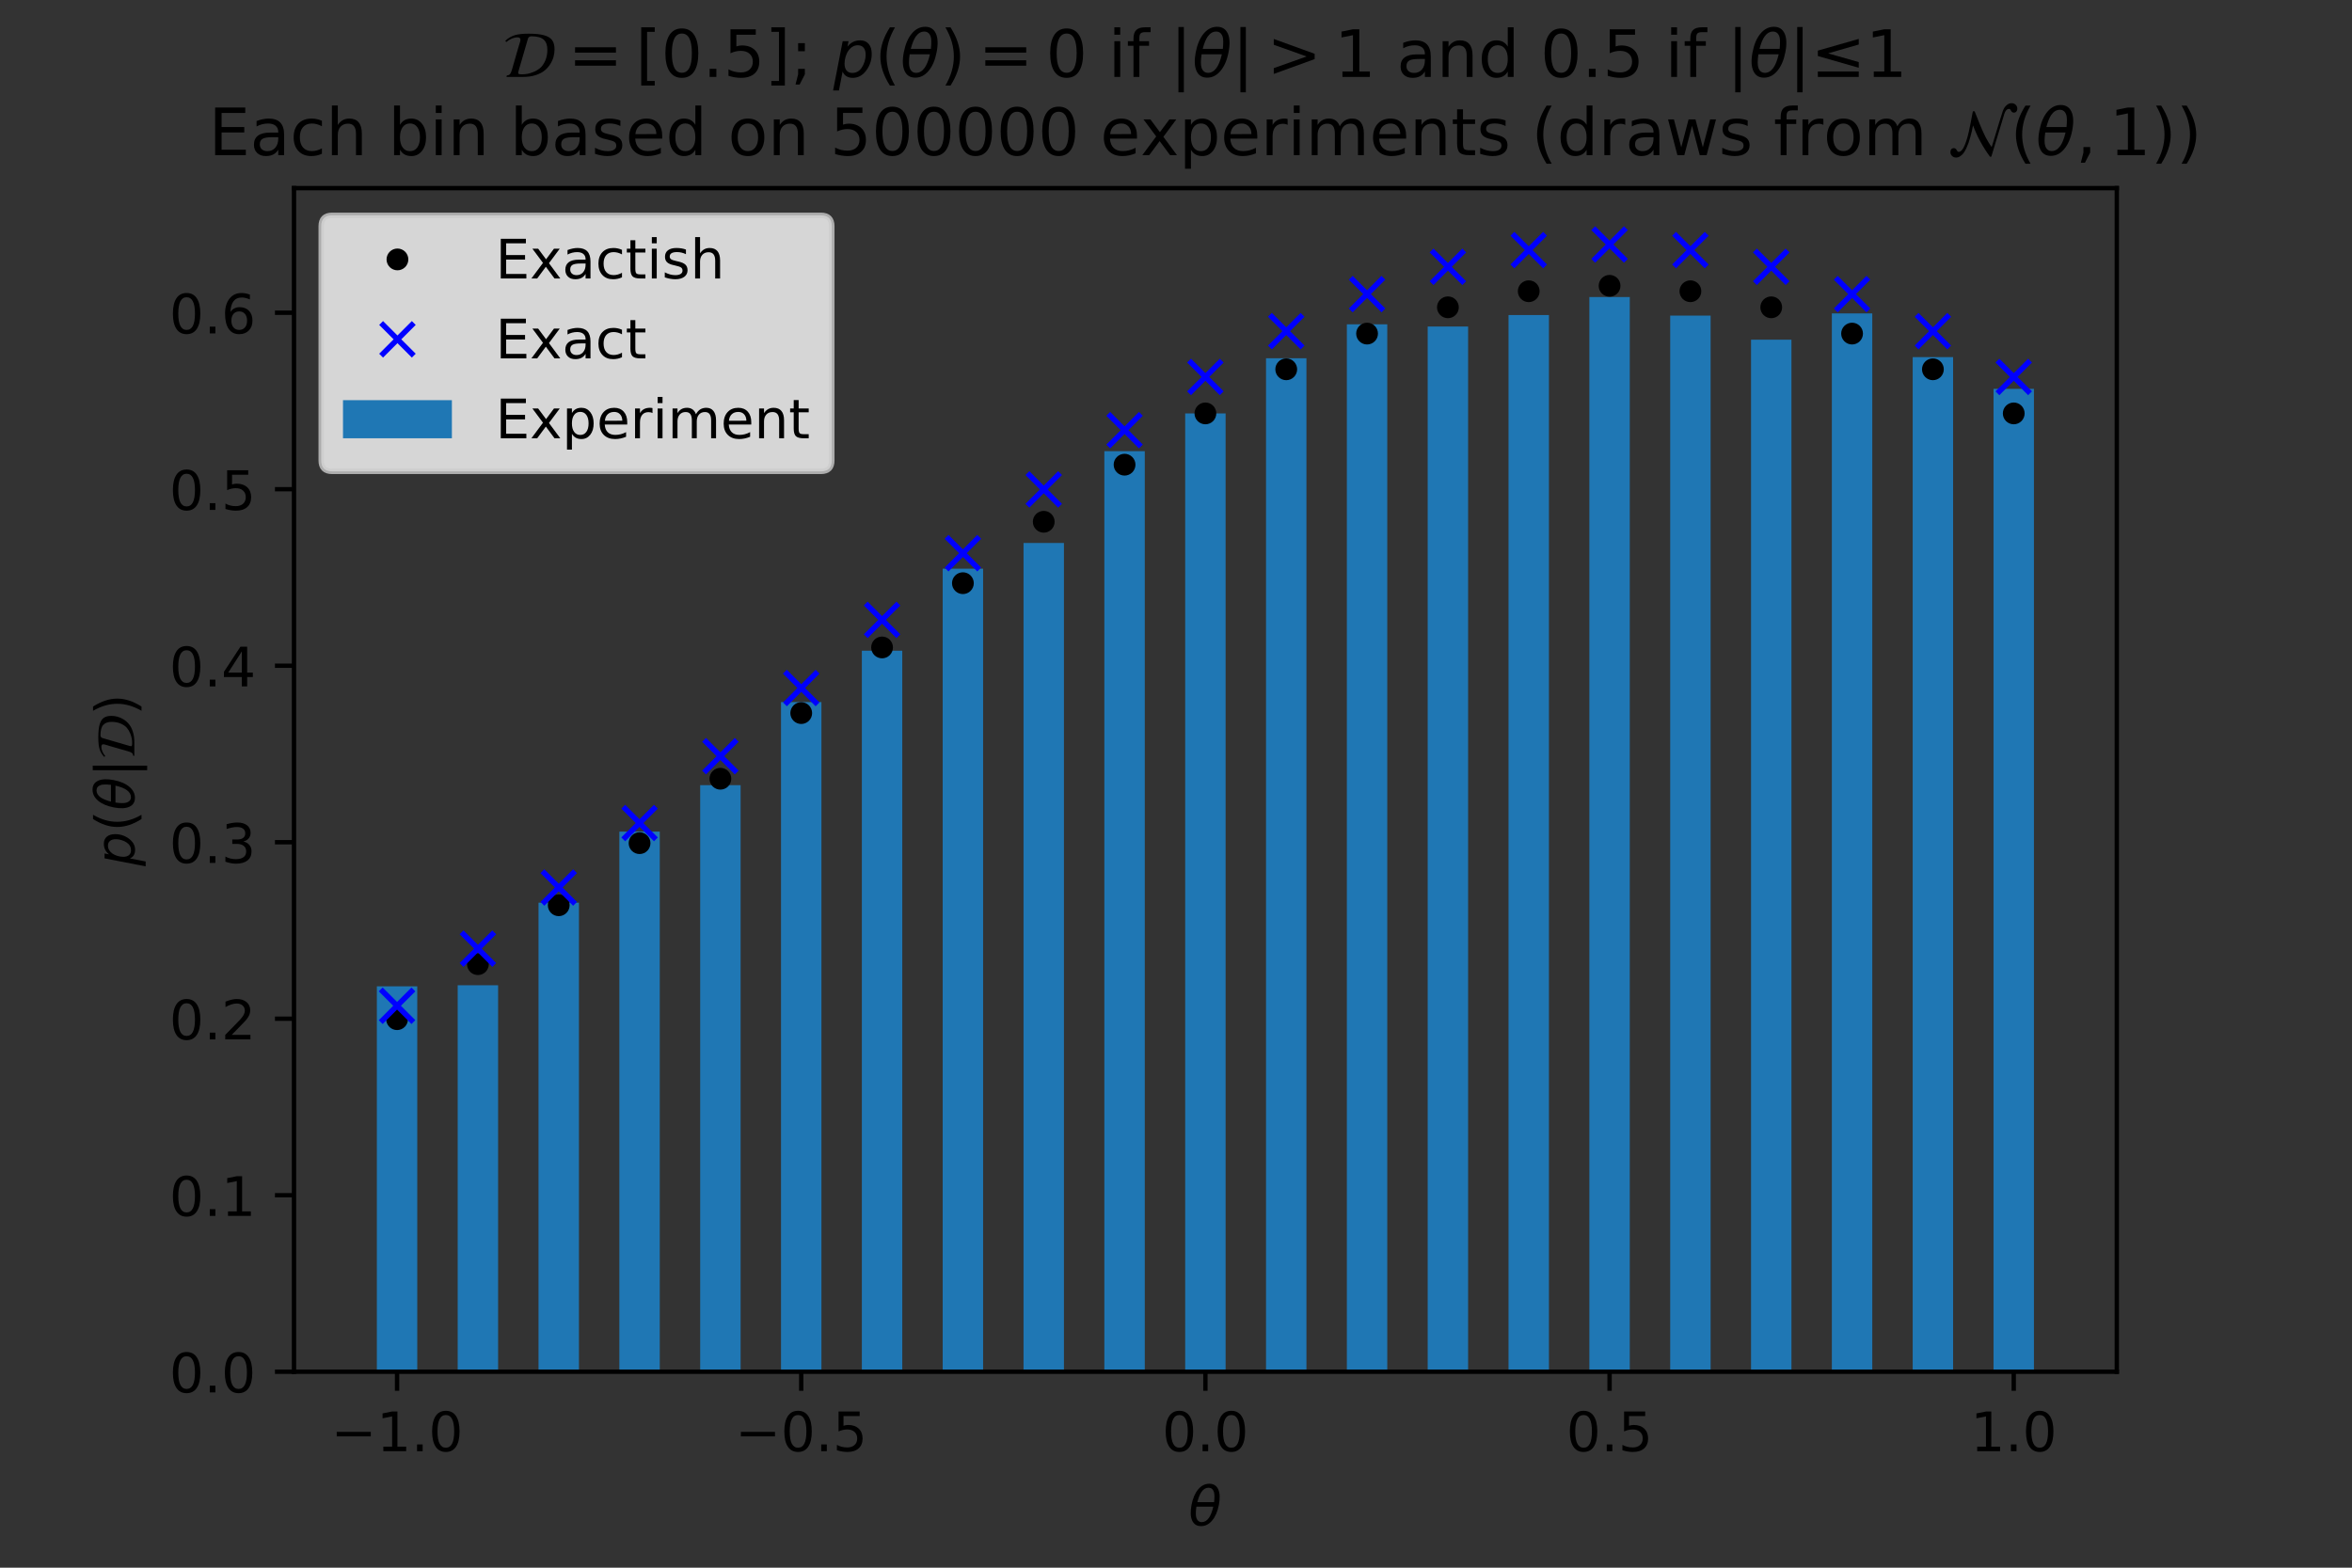 <?xml version="1.0" encoding="utf-8" standalone="no"?>
<!DOCTYPE svg PUBLIC "-//W3C//DTD SVG 1.1//EN"
  "http://www.w3.org/Graphics/SVG/1.1/DTD/svg11.dtd">
<!-- Created with matplotlib (https://matplotlib.org/) -->
<svg height="288pt" version="1.1" viewBox="0 0 432 288" width="432pt" xmlns="http://www.w3.org/2000/svg" xmlns:xlink="http://www.w3.org/1999/xlink">
 <rect x="0" y="0" width="432" height="288" fill="#333333" stroke="none"/>
 <defs>
  <style type="text/css">*{stroke-linecap:butt;stroke-linejoin:round;}</style>
 </defs>
 <g id="figure_1">
  <g id="patch_1">
   <path d="M 0 288 
L 432 288 
L 432 0 
L 0 0 
z
" style="fill:none;"/>
  </g>
  <g id="axes_1">
   <g id="patch_2">
    <path d="M 54 252 
L 388.8 252 
L 388.8 34.56 
L 54 34.56 
z
" style="fill:none;"/>
   </g>
   <g id="patch_3">
    <path clip-path="url(#p65878b0e2a)" d="M 69.218 252 
L 76.642 252 
L 76.642 181.201 
L 69.218 181.201 
z
" style="fill:#1f77b4;"/>
   </g>
   <g id="patch_4">
    <path clip-path="url(#p65878b0e2a)" d="M 84.065 252 
L 91.489 252 
L 91.489 181 
L 84.065 181 
z
" style="fill:#1f77b4;"/>
   </g>
   <g id="patch_5">
    <path clip-path="url(#p65878b0e2a)" d="M 98.912 252 
L 106.336 252 
L 106.336 165.836 
L 98.912 165.836 
z
" style="fill:#1f77b4;"/>
   </g>
   <g id="patch_6">
    <path clip-path="url(#p65878b0e2a)" d="M 113.759 252 
L 121.183 252 
L 121.183 152.781 
L 113.759 152.781 
z
" style="fill:#1f77b4;"/>
   </g>
   <g id="patch_7">
    <path clip-path="url(#p65878b0e2a)" d="M 128.606 252 
L 136.03 252 
L 136.03 144.245 
L 128.606 144.245 
z
" style="fill:#1f77b4;"/>
   </g>
   <g id="patch_8">
    <path clip-path="url(#p65878b0e2a)" d="M 143.453 252 
L 150.877 252 
L 150.877 128.98 
L 143.453 128.98 
z
" style="fill:#1f77b4;"/>
   </g>
   <g id="patch_9">
    <path clip-path="url(#p65878b0e2a)" d="M 158.3 252 
L 165.724 252 
L 165.724 119.54 
L 158.3 119.54 
z
" style="fill:#1f77b4;"/>
   </g>
   <g id="patch_10">
    <path clip-path="url(#p65878b0e2a)" d="M 173.147 252 
L 180.571 252 
L 180.571 104.477 
L 173.147 104.477 
z
" style="fill:#1f77b4;"/>
   </g>
   <g id="patch_11">
    <path clip-path="url(#p65878b0e2a)" d="M 187.994 252 
L 195.418 252 
L 195.418 99.757 
L 187.994 99.757 
z
" style="fill:#1f77b4;"/>
   </g>
   <g id="patch_12">
    <path clip-path="url(#p65878b0e2a)" d="M 202.841 252 
L 210.265 252 
L 210.265 82.885 
L 202.841 82.885 
z
" style="fill:#1f77b4;"/>
   </g>
   <g id="patch_13">
    <path clip-path="url(#p65878b0e2a)" d="M 217.688 252 
L 225.112 252 
L 225.112 75.956 
L 217.688 75.956 
z
" style="fill:#1f77b4;"/>
   </g>
   <g id="patch_14">
    <path clip-path="url(#p65878b0e2a)" d="M 232.535 252 
L 239.959 252 
L 239.959 65.813 
L 232.535 65.813 
z
" style="fill:#1f77b4;"/>
   </g>
   <g id="patch_15">
    <path clip-path="url(#p65878b0e2a)" d="M 247.382 252 
L 254.806 252 
L 254.806 59.587 
L 247.382 59.587 
z
" style="fill:#1f77b4;"/>
   </g>
   <g id="patch_16">
    <path clip-path="url(#p65878b0e2a)" d="M 262.229 252 
L 269.653 252 
L 269.653 59.989 
L 262.229 59.989 
z
" style="fill:#1f77b4;"/>
   </g>
   <g id="patch_17">
    <path clip-path="url(#p65878b0e2a)" d="M 277.076 252 
L 284.5 252 
L 284.5 57.88 
L 277.076 57.88 
z
" style="fill:#1f77b4;"/>
   </g>
   <g id="patch_18">
    <path clip-path="url(#p65878b0e2a)" d="M 291.923 252 
L 299.347 252 
L 299.347 54.566 
L 291.923 54.566 
z
" style="fill:#1f77b4;"/>
   </g>
   <g id="patch_19">
    <path clip-path="url(#p65878b0e2a)" d="M 306.77 252 
L 314.194 252 
L 314.194 57.98 
L 306.77 57.98 
z
" style="fill:#1f77b4;"/>
   </g>
   <g id="patch_20">
    <path clip-path="url(#p65878b0e2a)" d="M 321.617 252 
L 329.041 252 
L 329.041 62.399 
L 321.617 62.399 
z
" style="fill:#1f77b4;"/>
   </g>
   <g id="patch_21">
    <path clip-path="url(#p65878b0e2a)" d="M 336.464 252 
L 343.888 252 
L 343.888 57.578 
L 336.464 57.578 
z
" style="fill:#1f77b4;"/>
   </g>
   <g id="patch_22">
    <path clip-path="url(#p65878b0e2a)" d="M 351.311 252 
L 358.735 252 
L 358.735 65.612 
L 351.311 65.612 
z
" style="fill:#1f77b4;"/>
   </g>
   <g id="patch_23">
    <path clip-path="url(#p65878b0e2a)" d="M 366.158 252 
L 373.582 252 
L 373.582 71.437 
L 366.158 71.437 
z
" style="fill:#1f77b4;"/>
   </g>
   <g id="matplotlib.axis_1">
    <g id="xtick_1">
     <g id="line2d_1">
      <defs>
       <path d="M 0 0 
L 0 3.5 
" id="md1b70a2a68" style="stroke:#000000;stroke-width:0.8;"/>
      </defs>
      <g>
       <use style="stroke:#000000;stroke-width:0.8;" x="72.93" xlink:href="#md1b70a2a68" y="252"/>
      </g>
     </g>
     <g id="text_1">
      <!-- −1.0 -->
      <g transform="translate(60.789 266.598)scale(0.1 -0.1)">
       <defs>
        <path d="M 10.594 35.5 
L 73.188 35.5 
L 73.188 27.203 
L 10.594 27.203 
z
" id="DejaVuSans-8722"/>
        <path d="M 12.406 8.297 
L 28.516 8.297 
L 28.516 63.922 
L 10.984 60.406 
L 10.984 69.391 
L 28.422 72.906 
L 38.281 72.906 
L 38.281 8.297 
L 54.391 8.297 
L 54.391 0 
L 12.406 0 
z
" id="DejaVuSans-49"/>
        <path d="M 10.688 12.406 
L 21 12.406 
L 21 0 
L 10.688 0 
z
" id="DejaVuSans-46"/>
        <path d="M 31.781 66.406 
Q 24.172 66.406 20.328 58.906 
Q 16.5 51.422 16.5 36.375 
Q 16.5 21.391 20.328 13.891 
Q 24.172 6.391 31.781 6.391 
Q 39.453 6.391 43.281 13.891 
Q 47.125 21.391 47.125 36.375 
Q 47.125 51.422 43.281 58.906 
Q 39.453 66.406 31.781 66.406 
z
M 31.781 74.219 
Q 44.047 74.219 50.516 64.516 
Q 56.984 54.828 56.984 36.375 
Q 56.984 17.969 50.516 8.266 
Q 44.047 -1.422 31.781 -1.422 
Q 19.531 -1.422 13.062 8.266 
Q 6.594 17.969 6.594 36.375 
Q 6.594 54.828 13.062 64.516 
Q 19.531 74.219 31.781 74.219 
z
" id="DejaVuSans-48"/>
       </defs>
       <use xlink:href="#DejaVuSans-8722"/>
       <use x="83.789" xlink:href="#DejaVuSans-49"/>
       <use x="147.412" xlink:href="#DejaVuSans-46"/>
       <use x="179.199" xlink:href="#DejaVuSans-48"/>
      </g>
     </g>
    </g>
    <g id="xtick_2">
     <g id="line2d_2">
      <g>
       <use style="stroke:#000000;stroke-width:0.8;" x="147.165" xlink:href="#md1b70a2a68" y="252"/>
      </g>
     </g>
     <g id="text_2">
      <!-- −0.5 -->
      <g transform="translate(135.024 266.598)scale(0.1 -0.1)">
       <defs>
        <path d="M 10.797 72.906 
L 49.516 72.906 
L 49.516 64.594 
L 19.828 64.594 
L 19.828 46.734 
Q 21.969 47.469 24.109 47.828 
Q 26.266 48.188 28.422 48.188 
Q 40.625 48.188 47.75 41.5 
Q 54.891 34.812 54.891 23.391 
Q 54.891 11.625 47.562 5.094 
Q 40.234 -1.422 26.906 -1.422 
Q 22.312 -1.422 17.547 -0.641 
Q 12.797 0.141 7.719 1.703 
L 7.719 11.625 
Q 12.109 9.234 16.797 8.062 
Q 21.484 6.891 26.703 6.891 
Q 35.156 6.891 40.078 11.328 
Q 45.016 15.766 45.016 23.391 
Q 45.016 31 40.078 35.438 
Q 35.156 39.891 26.703 39.891 
Q 22.75 39.891 18.812 39.016 
Q 14.891 38.141 10.797 36.281 
z
" id="DejaVuSans-53"/>
       </defs>
       <use xlink:href="#DejaVuSans-8722"/>
       <use x="83.789" xlink:href="#DejaVuSans-48"/>
       <use x="147.412" xlink:href="#DejaVuSans-46"/>
       <use x="179.199" xlink:href="#DejaVuSans-53"/>
      </g>
     </g>
    </g>
    <g id="xtick_3">
     <g id="line2d_3">
      <g>
       <use style="stroke:#000000;stroke-width:0.8;" x="221.4" xlink:href="#md1b70a2a68" y="252"/>
      </g>
     </g>
     <g id="text_3">
      <!-- 0.0 -->
      <g transform="translate(213.448 266.598)scale(0.1 -0.1)">
       <use xlink:href="#DejaVuSans-48"/>
       <use x="63.623" xlink:href="#DejaVuSans-46"/>
       <use x="95.41" xlink:href="#DejaVuSans-48"/>
      </g>
     </g>
    </g>
    <g id="xtick_4">
     <g id="line2d_4">
      <g>
       <use style="stroke:#000000;stroke-width:0.8;" x="295.635" xlink:href="#md1b70a2a68" y="252"/>
      </g>
     </g>
     <g id="text_4">
      <!-- 0.5 -->
      <g transform="translate(287.683 266.598)scale(0.1 -0.1)">
       <use xlink:href="#DejaVuSans-48"/>
       <use x="63.623" xlink:href="#DejaVuSans-46"/>
       <use x="95.41" xlink:href="#DejaVuSans-53"/>
      </g>
     </g>
    </g>
    <g id="xtick_5">
     <g id="line2d_5">
      <g>
       <use style="stroke:#000000;stroke-width:0.8;" x="369.87" xlink:href="#md1b70a2a68" y="252"/>
      </g>
     </g>
     <g id="text_5">
      <!-- 1.0 -->
      <g transform="translate(361.919 266.598)scale(0.1 -0.1)">
       <use xlink:href="#DejaVuSans-49"/>
       <use x="63.623" xlink:href="#DejaVuSans-46"/>
       <use x="95.41" xlink:href="#DejaVuSans-48"/>
      </g>
     </g>
    </g>
    <g id="text_6">
     <!-- $\theta$ -->
     <g transform="translate(218.3 280.277)scale(0.1 -0.1)">
      <defs>
       <path d="M 45.516 34.672 
L 14.453 34.672 
Q 12.359 20.062 14.5 13.875 
Q 17.188 6.25 24.469 6.25 
Q 31.781 6.25 37.359 13.922 
Q 42.234 20.656 45.516 34.672 
z
M 47.016 42.969 
Q 48.344 56.844 46.625 61.719 
Q 43.953 69.438 36.766 69.438 
Q 29.297 69.438 23.828 61.812 
Q 19.531 55.672 16.156 42.969 
z
M 38.188 76.766 
Q 49.906 76.766 54.594 66.406 
Q 59.281 56.109 55.719 37.844 
Q 52.203 19.625 43.453 9.281 
Q 34.766 -1.125 23.047 -1.125 
Q 11.281 -1.125 6.641 9.281 
Q 2 19.625 5.516 37.844 
Q 9.078 56.109 17.719 66.406 
Q 26.422 76.766 38.188 76.766 
z
" id="DejaVuSans-Oblique-952"/>
      </defs>
      <use transform="translate(0 0.234)" xlink:href="#DejaVuSans-Oblique-952"/>
     </g>
    </g>
   </g>
   <g id="matplotlib.axis_2">
    <g id="ytick_1">
     <g id="line2d_6">
      <defs>
       <path d="M 0 0 
L -3.5 0 
" id="m085c8a0166" style="stroke:#000000;stroke-width:0.8;"/>
      </defs>
      <g>
       <use style="stroke:#000000;stroke-width:0.8;" x="54" xlink:href="#m085c8a0166" y="252"/>
      </g>
     </g>
     <g id="text_7">
      <!-- 0.0 -->
      <g transform="translate(31.097 255.799)scale(0.1 -0.1)">
       <use xlink:href="#DejaVuSans-48"/>
       <use x="63.623" xlink:href="#DejaVuSans-46"/>
       <use x="95.41" xlink:href="#DejaVuSans-48"/>
      </g>
     </g>
    </g>
    <g id="ytick_2">
     <g id="line2d_7">
      <g>
       <use style="stroke:#000000;stroke-width:0.8;" x="54" xlink:href="#m085c8a0166" y="219.575"/>
      </g>
     </g>
     <g id="text_8">
      <!-- 0.1 -->
      <g transform="translate(31.097 223.374)scale(0.1 -0.1)">
       <use xlink:href="#DejaVuSans-48"/>
       <use x="63.623" xlink:href="#DejaVuSans-46"/>
       <use x="95.41" xlink:href="#DejaVuSans-49"/>
      </g>
     </g>
    </g>
    <g id="ytick_3">
     <g id="line2d_8">
      <g>
       <use style="stroke:#000000;stroke-width:0.8;" x="54" xlink:href="#m085c8a0166" y="187.15"/>
      </g>
     </g>
     <g id="text_9">
      <!-- 0.2 -->
      <g transform="translate(31.097 190.949)scale(0.1 -0.1)">
       <defs>
        <path d="M 19.188 8.297 
L 53.609 8.297 
L 53.609 0 
L 7.328 0 
L 7.328 8.297 
Q 12.938 14.109 22.625 23.891 
Q 32.328 33.688 34.812 36.531 
Q 39.547 41.844 41.422 45.531 
Q 43.312 49.219 43.312 52.781 
Q 43.312 58.594 39.234 62.25 
Q 35.156 65.922 28.609 65.922 
Q 23.969 65.922 18.812 64.312 
Q 13.672 62.703 7.812 59.422 
L 7.812 69.391 
Q 13.766 71.781 18.938 73 
Q 24.125 74.219 28.422 74.219 
Q 39.75 74.219 46.484 68.547 
Q 53.219 62.891 53.219 53.422 
Q 53.219 48.922 51.531 44.891 
Q 49.859 40.875 45.406 35.406 
Q 44.188 33.984 37.641 27.219 
Q 31.109 20.453 19.188 8.297 
z
" id="DejaVuSans-50"/>
       </defs>
       <use xlink:href="#DejaVuSans-48"/>
       <use x="63.623" xlink:href="#DejaVuSans-46"/>
       <use x="95.41" xlink:href="#DejaVuSans-50"/>
      </g>
     </g>
    </g>
    <g id="ytick_4">
     <g id="line2d_9">
      <g>
       <use style="stroke:#000000;stroke-width:0.8;" x="54" xlink:href="#m085c8a0166" y="154.725"/>
      </g>
     </g>
     <g id="text_10">
      <!-- 0.3 -->
      <g transform="translate(31.097 158.524)scale(0.1 -0.1)">
       <defs>
        <path d="M 40.578 39.312 
Q 47.656 37.797 51.625 33 
Q 55.609 28.219 55.609 21.188 
Q 55.609 10.406 48.188 4.484 
Q 40.766 -1.422 27.094 -1.422 
Q 22.516 -1.422 17.656 -0.516 
Q 12.797 0.391 7.625 2.203 
L 7.625 11.719 
Q 11.719 9.328 16.594 8.109 
Q 21.484 6.891 26.812 6.891 
Q 36.078 6.891 40.938 10.547 
Q 45.797 14.203 45.797 21.188 
Q 45.797 27.641 41.281 31.266 
Q 36.766 34.906 28.719 34.906 
L 20.219 34.906 
L 20.219 43.016 
L 29.109 43.016 
Q 36.375 43.016 40.234 45.922 
Q 44.094 48.828 44.094 54.297 
Q 44.094 59.906 40.109 62.906 
Q 36.141 65.922 28.719 65.922 
Q 24.656 65.922 20.016 65.031 
Q 15.375 64.156 9.812 62.312 
L 9.812 71.094 
Q 15.438 72.656 20.344 73.438 
Q 25.25 74.219 29.594 74.219 
Q 40.828 74.219 47.359 69.109 
Q 53.906 64.016 53.906 55.328 
Q 53.906 49.266 50.438 45.094 
Q 46.969 40.922 40.578 39.312 
z
" id="DejaVuSans-51"/>
       </defs>
       <use xlink:href="#DejaVuSans-48"/>
       <use x="63.623" xlink:href="#DejaVuSans-46"/>
       <use x="95.41" xlink:href="#DejaVuSans-51"/>
      </g>
     </g>
    </g>
    <g id="ytick_5">
     <g id="line2d_10">
      <g>
       <use style="stroke:#000000;stroke-width:0.8;" x="54" xlink:href="#m085c8a0166" y="122.3"/>
      </g>
     </g>
     <g id="text_11">
      <!-- 0.4 -->
      <g transform="translate(31.097 126.099)scale(0.1 -0.1)">
       <defs>
        <path d="M 37.797 64.312 
L 12.891 25.391 
L 37.797 25.391 
z
M 35.203 72.906 
L 47.609 72.906 
L 47.609 25.391 
L 58.016 25.391 
L 58.016 17.188 
L 47.609 17.188 
L 47.609 0 
L 37.797 0 
L 37.797 17.188 
L 4.891 17.188 
L 4.891 26.703 
z
" id="DejaVuSans-52"/>
       </defs>
       <use xlink:href="#DejaVuSans-48"/>
       <use x="63.623" xlink:href="#DejaVuSans-46"/>
       <use x="95.41" xlink:href="#DejaVuSans-52"/>
      </g>
     </g>
    </g>
    <g id="ytick_6">
     <g id="line2d_11">
      <g>
       <use style="stroke:#000000;stroke-width:0.8;" x="54" xlink:href="#m085c8a0166" y="89.875"/>
      </g>
     </g>
     <g id="text_12">
      <!-- 0.5 -->
      <g transform="translate(31.097 93.674)scale(0.1 -0.1)">
       <use xlink:href="#DejaVuSans-48"/>
       <use x="63.623" xlink:href="#DejaVuSans-46"/>
       <use x="95.41" xlink:href="#DejaVuSans-53"/>
      </g>
     </g>
    </g>
    <g id="ytick_7">
     <g id="line2d_12">
      <g>
       <use style="stroke:#000000;stroke-width:0.8;" x="54" xlink:href="#m085c8a0166" y="57.45"/>
      </g>
     </g>
     <g id="text_13">
      <!-- 0.6 -->
      <g transform="translate(31.097 61.249)scale(0.1 -0.1)">
       <defs>
        <path d="M 33.016 40.375 
Q 26.375 40.375 22.484 35.828 
Q 18.609 31.297 18.609 23.391 
Q 18.609 15.531 22.484 10.953 
Q 26.375 6.391 33.016 6.391 
Q 39.656 6.391 43.531 10.953 
Q 47.406 15.531 47.406 23.391 
Q 47.406 31.297 43.531 35.828 
Q 39.656 40.375 33.016 40.375 
z
M 52.594 71.297 
L 52.594 62.312 
Q 48.875 64.062 45.094 64.984 
Q 41.312 65.922 37.594 65.922 
Q 27.828 65.922 22.672 59.328 
Q 17.531 52.734 16.797 39.406 
Q 19.672 43.656 24.016 45.922 
Q 28.375 48.188 33.594 48.188 
Q 44.578 48.188 50.953 41.516 
Q 57.328 34.859 57.328 23.391 
Q 57.328 12.156 50.688 5.359 
Q 44.047 -1.422 33.016 -1.422 
Q 20.359 -1.422 13.672 8.266 
Q 6.984 17.969 6.984 36.375 
Q 6.984 53.656 15.188 63.938 
Q 23.391 74.219 37.203 74.219 
Q 40.922 74.219 44.703 73.484 
Q 48.484 72.75 52.594 71.297 
z
" id="DejaVuSans-54"/>
       </defs>
       <use xlink:href="#DejaVuSans-48"/>
       <use x="63.623" xlink:href="#DejaVuSans-46"/>
       <use x="95.41" xlink:href="#DejaVuSans-54"/>
      </g>
     </g>
    </g>
    <g id="text_14">
     <!-- $p(\theta|\mathcal{D})$ -->
     <g transform="translate(24.697 159.13)rotate(-90)scale(0.1 -0.1)">
      <defs>
       <path d="M 49.609 33.688 
Q 49.609 40.875 46.484 44.672 
Q 43.359 48.484 37.5 48.484 
Q 33.5 48.484 29.859 46.438 
Q 26.219 44.391 23.391 40.484 
Q 20.609 36.625 18.938 31.156 
Q 17.281 25.688 17.281 20.312 
Q 17.281 13.484 20.406 9.797 
Q 23.531 6.109 29.297 6.109 
Q 33.547 6.109 37.188 8.109 
Q 40.828 10.109 43.406 13.922 
Q 46.188 17.922 47.891 23.344 
Q 49.609 28.766 49.609 33.688 
z
M 21.781 46.391 
Q 25.391 51.125 30.297 53.562 
Q 35.203 56 41.219 56 
Q 49.609 56 54.25 50.5 
Q 58.891 45.016 58.891 35.109 
Q 58.891 27 56 19.656 
Q 53.125 12.312 47.703 6.5 
Q 44.094 2.641 39.547 0.609 
Q 35.016 -1.422 29.984 -1.422 
Q 24.172 -1.422 20.219 1 
Q 16.266 3.422 14.312 8.203 
L 8.688 -20.797 
L -0.297 -20.797 
L 14.406 54.688 
L 23.391 54.688 
z
" id="DejaVuSans-Oblique-112"/>
       <path d="M 31 75.875 
Q 24.469 64.656 21.281 53.656 
Q 18.109 42.672 18.109 31.391 
Q 18.109 20.125 21.312 9.062 
Q 24.516 -2 31 -13.188 
L 23.188 -13.188 
Q 15.875 -1.703 12.234 9.375 
Q 8.594 20.453 8.594 31.391 
Q 8.594 42.281 12.203 53.312 
Q 15.828 64.359 23.188 75.875 
z
" id="DejaVuSans-40"/>
       <path d="M 21 76.422 
L 21 -23.578 
L 12.703 -23.578 
L 12.703 76.422 
z
" id="DejaVuSans-124"/>
       <path d="M 4.906 53.406 
L 3.406 55.297 
Q 9.703 61.297 17.594 63.797 
Q 25.297 66.203 38.906 66.203 
Q 54.297 66.203 62.938 63.75 
Q 71.594 61.297 75.188 56.188 
Q 78.797 51.094 78.797 42.203 
Q 78.797 36.703 77.344 31.141 
Q 75.906 25.594 72.406 19.891 
Q 68.906 14.203 63.594 9.844 
Q 58.297 5.5 49.844 2.75 
Q 41.406 0 30.906 0 
L 5.203 0 
L 5.906 2.406 
Q 9 2.406 10.594 4.297 
Q 12.203 6.203 13.594 11.094 
L 23.297 44.797 
Q 23.703 46.203 24.703 49.297 
Q 25.703 52.406 26.141 54.156 
Q 26.594 55.906 26.594 56.906 
Q 26.594 60.594 22.094 60.594 
Q 13.703 60.594 4.906 53.406 
z
M 38.094 58.594 
L 23.594 8.703 
Q 23.094 7.094 23.094 6.094 
Q 23.094 4.797 24.5 4.391 
Q 25.906 4 29 4 
Q 32.703 4 36.797 4.641 
Q 40.906 5.297 46.703 7.641 
Q 52.5 10 56.953 13.844 
Q 61.406 17.703 64.594 24.953 
Q 67.797 32.203 67.797 41.797 
Q 67.797 52 62.141 57.094 
Q 56.5 62.203 43.094 62.203 
Q 41.297 62.203 39.891 61.141 
Q 38.5 60.094 38.094 58.594 
z
" id="STIXNonUnicode-Italic-57904"/>
       <path d="M 8.016 75.875 
L 15.828 75.875 
Q 23.141 64.359 26.781 53.312 
Q 30.422 42.281 30.422 31.391 
Q 30.422 20.453 26.781 9.375 
Q 23.141 -1.703 15.828 -13.188 
L 8.016 -13.188 
Q 14.5 -2 17.703 9.062 
Q 20.906 20.125 20.906 31.391 
Q 20.906 42.672 17.703 53.656 
Q 14.5 64.656 8.016 75.875 
z
" id="DejaVuSans-41"/>
      </defs>
      <use transform="translate(0 0.234)" xlink:href="#DejaVuSans-Oblique-112"/>
      <use transform="translate(63.477 0.234)" xlink:href="#DejaVuSans-40"/>
      <use transform="translate(102.49 0.234)" xlink:href="#DejaVuSans-Oblique-952"/>
      <use transform="translate(163.672 0.234)" xlink:href="#DejaVuSans-124"/>
      <use transform="translate(197.363 0.234)" xlink:href="#STIXNonUnicode-Italic-57904"/>
      <use transform="translate(277.463 0.234)" xlink:href="#DejaVuSans-41"/>
     </g>
    </g>
   </g>
   <g id="line2d_13">
    <defs>
     <path d="M 0 1.5 
C 0.398 1.5 0.779 1.342 1.061 1.061 
C 1.342 0.779 1.5 0.398 1.5 0 
C 1.5 -0.398 1.342 -0.779 1.061 -1.061 
C 0.779 -1.342 0.398 -1.5 0 -1.5 
C -0.398 -1.5 -0.779 -1.342 -1.061 -1.061 
C -1.342 -0.779 -1.5 -0.398 -1.5 0 
C -1.5 0.398 -1.342 0.779 -1.061 1.061 
C -0.779 1.342 -0.398 1.5 0 1.5 
z
" id="m6b3e0245f4" style="stroke:#000000;"/>
    </defs>
    <g clip-path="url(#p65878b0e2a)">
     <use style="stroke:#000000;" x="72.93" xlink:href="#m6b3e0245f4" y="187.234"/>
     <use style="stroke:#000000;" x="87.777" xlink:href="#m6b3e0245f4" y="177.128"/>
     <use style="stroke:#000000;" x="102.624" xlink:href="#m6b3e0245f4" y="166.306"/>
     <use style="stroke:#000000;" x="117.471" xlink:href="#m6b3e0245f4" y="154.896"/>
     <use style="stroke:#000000;" x="132.318" xlink:href="#m6b3e0245f4" y="143.061"/>
     <use style="stroke:#000000;" x="147.165" xlink:href="#m6b3e0245f4" y="131.001"/>
     <use style="stroke:#000000;" x="162.012" xlink:href="#m6b3e0245f4" y="118.942"/>
     <use style="stroke:#000000;" x="176.859" xlink:href="#m6b3e0245f4" y="107.137"/>
     <use style="stroke:#000000;" x="191.706" xlink:href="#m6b3e0245f4" y="95.855"/>
     <use style="stroke:#000000;" x="206.553" xlink:href="#m6b3e0245f4" y="85.368"/>
     <use style="stroke:#000000;" x="221.4" xlink:href="#m6b3e0245f4" y="75.947"/>
     <use style="stroke:#000000;" x="236.247" xlink:href="#m6b3e0245f4" y="67.844"/>
     <use style="stroke:#000000;" x="251.094" xlink:href="#m6b3e0245f4" y="61.284"/>
     <use style="stroke:#000000;" x="265.941" xlink:href="#m6b3e0245f4" y="56.456"/>
     <use style="stroke:#000000;" x="280.788" xlink:href="#m6b3e0245f4" y="53.501"/>
     <use style="stroke:#000000;" x="295.635" xlink:href="#m6b3e0245f4" y="52.506"/>
     <use style="stroke:#000000;" x="310.482" xlink:href="#m6b3e0245f4" y="53.501"/>
     <use style="stroke:#000000;" x="325.329" xlink:href="#m6b3e0245f4" y="56.456"/>
     <use style="stroke:#000000;" x="340.176" xlink:href="#m6b3e0245f4" y="61.284"/>
     <use style="stroke:#000000;" x="355.023" xlink:href="#m6b3e0245f4" y="67.844"/>
     <use style="stroke:#000000;" x="369.87" xlink:href="#m6b3e0245f4" y="75.947"/>
    </g>
   </g>
   <g id="line2d_14">
    <defs>
     <path d="M -3 3 
L 3 -3 
M -3 -3 
L 3 3 
" id="m6cec216850" style="stroke:#0000ff;"/>
    </defs>
    <g clip-path="url(#p65878b0e2a)">
     <use style="fill:#0000ff;stroke:#0000ff;" x="72.93" xlink:href="#m6cec216850" y="184.769"/>
     <use style="fill:#0000ff;stroke:#0000ff;" x="87.777" xlink:href="#m6cec216850" y="174.278"/>
     <use style="fill:#0000ff;stroke:#0000ff;" x="102.624" xlink:href="#m6cec216850" y="163.045"/>
     <use style="fill:#0000ff;stroke:#0000ff;" x="117.471" xlink:href="#m6cec216850" y="151.201"/>
     <use style="fill:#0000ff;stroke:#0000ff;" x="132.318" xlink:href="#m6cec216850" y="138.916"/>
     <use style="fill:#0000ff;stroke:#0000ff;" x="147.165" xlink:href="#m6cec216850" y="126.396"/>
     <use style="fill:#0000ff;stroke:#0000ff;" x="162.012" xlink:href="#m6cec216850" y="113.879"/>
     <use style="fill:#0000ff;stroke:#0000ff;" x="176.859" xlink:href="#m6cec216850" y="101.625"/>
     <use style="fill:#0000ff;stroke:#0000ff;" x="191.706" xlink:href="#m6cec216850" y="89.913"/>
     <use style="fill:#0000ff;stroke:#0000ff;" x="206.553" xlink:href="#m6cec216850" y="79.027"/>
     <use style="fill:#0000ff;stroke:#0000ff;" x="221.4" xlink:href="#m6cec216850" y="69.247"/>
     <use style="fill:#0000ff;stroke:#0000ff;" x="236.247" xlink:href="#m6cec216850" y="60.836"/>
     <use style="fill:#0000ff;stroke:#0000ff;" x="251.094" xlink:href="#m6cec216850" y="54.027"/>
     <use style="fill:#0000ff;stroke:#0000ff;" x="265.941" xlink:href="#m6cec216850" y="49.015"/>
     <use style="fill:#0000ff;stroke:#0000ff;" x="280.788" xlink:href="#m6cec216850" y="45.947"/>
     <use style="fill:#0000ff;stroke:#0000ff;" x="295.635" xlink:href="#m6cec216850" y="44.914"/>
     <use style="fill:#0000ff;stroke:#0000ff;" x="310.482" xlink:href="#m6cec216850" y="45.947"/>
     <use style="fill:#0000ff;stroke:#0000ff;" x="325.329" xlink:href="#m6cec216850" y="49.015"/>
     <use style="fill:#0000ff;stroke:#0000ff;" x="340.176" xlink:href="#m6cec216850" y="54.027"/>
     <use style="fill:#0000ff;stroke:#0000ff;" x="355.023" xlink:href="#m6cec216850" y="60.836"/>
     <use style="fill:#0000ff;stroke:#0000ff;" x="369.87" xlink:href="#m6cec216850" y="69.247"/>
    </g>
   </g>
   <g id="patch_24">
    <path d="M 54 252 
L 54 34.56 
" style="fill:none;stroke:#000000;stroke-linecap:square;stroke-linejoin:miter;stroke-width:0.8;"/>
   </g>
   <g id="patch_25">
    <path d="M 388.8 252 
L 388.8 34.56 
" style="fill:none;stroke:#000000;stroke-linecap:square;stroke-linejoin:miter;stroke-width:0.8;"/>
   </g>
   <g id="patch_26">
    <path d="M 54 252 
L 388.8 252 
" style="fill:none;stroke:#000000;stroke-linecap:square;stroke-linejoin:miter;stroke-width:0.8;"/>
   </g>
   <g id="patch_27">
    <path d="M 54 34.56 
L 388.8 34.56 
" style="fill:none;stroke:#000000;stroke-linecap:square;stroke-linejoin:miter;stroke-width:0.8;"/>
   </g>
   <g id="text_15">
    <!-- $\mathcal{D}=[0.5]$; $p(\theta)=0$ if $|\theta|&gt;1$ and 0.5 if $|\theta| ≤ 1$ -->
    <g transform="translate(92.4 14.16)scale(0.12 -0.12)">
     <defs>
      <path d="M 10.594 45.406 
L 73.188 45.406 
L 73.188 37.203 
L 10.594 37.203 
z
M 10.594 25.484 
L 73.188 25.484 
L 73.188 17.188 
L 10.594 17.188 
z
" id="DejaVuSans-61"/>
      <path d="M 8.594 75.984 
L 29.297 75.984 
L 29.297 69 
L 17.578 69 
L 17.578 -6.203 
L 29.297 -6.203 
L 29.297 -13.188 
L 8.594 -13.188 
z
" id="DejaVuSans-91"/>
      <path d="M 30.422 75.984 
L 30.422 -13.188 
L 9.719 -13.188 
L 9.719 -6.203 
L 21.391 -6.203 
L 21.391 69 
L 9.719 69 
L 9.719 75.984 
z
" id="DejaVuSans-93"/>
      <path d="M 11.719 51.703 
L 22.016 51.703 
L 22.016 39.312 
L 11.719 39.312 
z
M 11.719 12.406 
L 22.016 12.406 
L 22.016 4 
L 14.016 -11.625 
L 7.719 -11.625 
L 11.719 4 
z
" id="DejaVuSans-59"/>
      <path id="DejaVuSans-32"/>
      <path d="M 9.422 54.688 
L 18.406 54.688 
L 18.406 0 
L 9.422 0 
z
M 9.422 75.984 
L 18.406 75.984 
L 18.406 64.594 
L 9.422 64.594 
z
" id="DejaVuSans-105"/>
      <path d="M 37.109 75.984 
L 37.109 68.5 
L 28.516 68.5 
Q 23.688 68.5 21.797 66.547 
Q 19.922 64.594 19.922 59.516 
L 19.922 54.688 
L 34.719 54.688 
L 34.719 47.703 
L 19.922 47.703 
L 19.922 0 
L 10.891 0 
L 10.891 47.703 
L 2.297 47.703 
L 2.297 54.688 
L 10.891 54.688 
L 10.891 58.5 
Q 10.891 67.625 15.141 71.797 
Q 19.391 75.984 28.609 75.984 
z
" id="DejaVuSans-102"/>
      <path d="M 10.594 49.219 
L 10.594 58.109 
L 73.188 35.406 
L 73.188 27.297 
L 10.594 4.594 
L 10.594 13.484 
L 60.891 31.297 
z
" id="DejaVuSans-62"/>
      <path d="M 34.281 27.484 
Q 23.391 27.484 19.188 25 
Q 14.984 22.516 14.984 16.5 
Q 14.984 11.719 18.141 8.906 
Q 21.297 6.109 26.703 6.109 
Q 34.188 6.109 38.703 11.406 
Q 43.219 16.703 43.219 25.484 
L 43.219 27.484 
z
M 52.203 31.203 
L 52.203 0 
L 43.219 0 
L 43.219 8.297 
Q 40.141 3.328 35.547 0.953 
Q 30.953 -1.422 24.312 -1.422 
Q 15.922 -1.422 10.953 3.297 
Q 6 8.016 6 15.922 
Q 6 25.141 12.172 29.828 
Q 18.359 34.516 30.609 34.516 
L 43.219 34.516 
L 43.219 35.406 
Q 43.219 41.609 39.141 45 
Q 35.062 48.391 27.688 48.391 
Q 23 48.391 18.547 47.266 
Q 14.109 46.141 10.016 43.891 
L 10.016 52.203 
Q 14.938 54.109 19.578 55.047 
Q 24.219 56 28.609 56 
Q 40.484 56 46.344 49.844 
Q 52.203 43.703 52.203 31.203 
z
" id="DejaVuSans-97"/>
      <path d="M 54.891 33.016 
L 54.891 0 
L 45.906 0 
L 45.906 32.719 
Q 45.906 40.484 42.875 44.328 
Q 39.844 48.188 33.797 48.188 
Q 26.516 48.188 22.312 43.547 
Q 18.109 38.922 18.109 30.906 
L 18.109 0 
L 9.078 0 
L 9.078 54.688 
L 18.109 54.688 
L 18.109 46.188 
Q 21.344 51.125 25.703 53.562 
Q 30.078 56 35.797 56 
Q 45.219 56 50.047 50.172 
Q 54.891 44.344 54.891 33.016 
z
" id="DejaVuSans-110"/>
      <path d="M 45.406 46.391 
L 45.406 75.984 
L 54.391 75.984 
L 54.391 0 
L 45.406 0 
L 45.406 8.203 
Q 42.578 3.328 38.25 0.953 
Q 33.938 -1.422 27.875 -1.422 
Q 17.969 -1.422 11.734 6.484 
Q 5.516 14.406 5.516 27.297 
Q 5.516 40.188 11.734 48.094 
Q 17.969 56 27.875 56 
Q 33.938 56 38.25 53.625 
Q 42.578 51.266 45.406 46.391 
z
M 14.797 27.297 
Q 14.797 17.391 18.875 11.75 
Q 22.953 6.109 30.078 6.109 
Q 37.203 6.109 41.297 11.75 
Q 45.406 17.391 45.406 27.297 
Q 45.406 37.203 41.297 42.844 
Q 37.203 48.484 30.078 48.484 
Q 22.953 48.484 18.875 42.844 
Q 14.797 37.203 14.797 27.297 
z
" id="DejaVuSans-100"/>
      <path d="M 73.188 49.609 
L 26.312 36.078 
L 73.188 22.703 
L 73.188 14.016 
L 10.594 31.984 
L 10.594 40.281 
L 73.188 58.203 
z
M 10.594 8.297 
L 73.188 8.297 
L 73.188 0 
L 10.594 0 
z
" id="DejaVuSans-8804"/>
     </defs>
     <use transform="translate(0 0.234)" xlink:href="#STIXNonUnicode-Italic-57904"/>
     <use transform="translate(99.582 0.234)" xlink:href="#DejaVuSans-61"/>
     <use transform="translate(202.854 0.234)" xlink:href="#DejaVuSans-91"/>
     <use transform="translate(241.868 0.234)" xlink:href="#DejaVuSans-48"/>
     <use transform="translate(305.491 0.234)" xlink:href="#DejaVuSans-46"/>
     <use transform="translate(337.278 0.234)" xlink:href="#DejaVuSans-53"/>
     <use transform="translate(400.901 0.234)" xlink:href="#DejaVuSans-93"/>
     <use transform="translate(439.914 0.234)" xlink:href="#DejaVuSans-59"/>
     <use transform="translate(473.606 0.234)" xlink:href="#DejaVuSans-32"/>
     <use transform="translate(505.393 0.234)" xlink:href="#DejaVuSans-Oblique-112"/>
     <use transform="translate(568.87 0.234)" xlink:href="#DejaVuSans-40"/>
     <use transform="translate(607.883 0.234)" xlink:href="#DejaVuSans-Oblique-952"/>
     <use transform="translate(669.065 0.234)" xlink:href="#DejaVuSans-41"/>
     <use transform="translate(727.561 0.234)" xlink:href="#DejaVuSans-61"/>
     <use transform="translate(830.832 0.234)" xlink:href="#DejaVuSans-48"/>
     <use transform="translate(894.455 0.234)" xlink:href="#DejaVuSans-32"/>
     <use transform="translate(926.243 0.234)" xlink:href="#DejaVuSans-105"/>
     <use transform="translate(954.026 0.234)" xlink:href="#DejaVuSans-102"/>
     <use transform="translate(989.231 0.234)" xlink:href="#DejaVuSans-32"/>
     <use transform="translate(1021.018 0.234)" xlink:href="#DejaVuSans-124"/>
     <use transform="translate(1054.709 0.234)" xlink:href="#DejaVuSans-Oblique-952"/>
     <use transform="translate(1115.891 0.234)" xlink:href="#DejaVuSans-124"/>
     <use transform="translate(1169.065 0.234)" xlink:href="#DejaVuSans-62"/>
     <use transform="translate(1272.336 0.234)" xlink:href="#DejaVuSans-49"/>
     <use transform="translate(1335.959 0.234)" xlink:href="#DejaVuSans-32"/>
     <use transform="translate(1367.746 0.234)" xlink:href="#DejaVuSans-97"/>
     <use transform="translate(1429.026 0.234)" xlink:href="#DejaVuSans-110"/>
     <use transform="translate(1492.405 0.234)" xlink:href="#DejaVuSans-100"/>
     <use transform="translate(1555.881 0.234)" xlink:href="#DejaVuSans-32"/>
     <use transform="translate(1587.668 0.234)" xlink:href="#DejaVuSans-48"/>
     <use transform="translate(1651.291 0.234)" xlink:href="#DejaVuSans-46"/>
     <use transform="translate(1683.079 0.234)" xlink:href="#DejaVuSans-53"/>
     <use transform="translate(1746.702 0.234)" xlink:href="#DejaVuSans-32"/>
     <use transform="translate(1778.489 0.234)" xlink:href="#DejaVuSans-105"/>
     <use transform="translate(1806.272 0.234)" xlink:href="#DejaVuSans-102"/>
     <use transform="translate(1841.477 0.234)" xlink:href="#DejaVuSans-32"/>
     <use transform="translate(1873.264 0.234)" xlink:href="#DejaVuSans-124"/>
     <use transform="translate(1906.955 0.234)" xlink:href="#DejaVuSans-Oblique-952"/>
     <use transform="translate(1968.137 0.234)" xlink:href="#DejaVuSans-124"/>
     <use transform="translate(2001.829 0.234)" xlink:href="#DejaVuSans-8804"/>
     <use transform="translate(2085.618 0.234)" xlink:href="#DejaVuSans-49"/>
    </g>
    <!-- Each bin based on 500000 experiments (draws from $\mathcal{N}(\theta,1)$) -->
    <g transform="translate(38.34 28.56)scale(0.12 -0.12)">
     <defs>
      <path d="M 9.812 72.906 
L 55.906 72.906 
L 55.906 64.594 
L 19.672 64.594 
L 19.672 43.016 
L 54.391 43.016 
L 54.391 34.719 
L 19.672 34.719 
L 19.672 8.297 
L 56.781 8.297 
L 56.781 0 
L 9.812 0 
z
" id="DejaVuSans-69"/>
      <path d="M 48.781 52.594 
L 48.781 44.188 
Q 44.969 46.297 41.141 47.344 
Q 37.312 48.391 33.406 48.391 
Q 24.656 48.391 19.812 42.844 
Q 14.984 37.312 14.984 27.297 
Q 14.984 17.281 19.812 11.734 
Q 24.656 6.203 33.406 6.203 
Q 37.312 6.203 41.141 7.25 
Q 44.969 8.297 48.781 10.406 
L 48.781 2.094 
Q 45.016 0.344 40.984 -0.531 
Q 36.969 -1.422 32.422 -1.422 
Q 20.062 -1.422 12.781 6.344 
Q 5.516 14.109 5.516 27.297 
Q 5.516 40.672 12.859 48.328 
Q 20.219 56 33.016 56 
Q 37.156 56 41.109 55.141 
Q 45.062 54.297 48.781 52.594 
z
" id="DejaVuSans-99"/>
      <path d="M 54.891 33.016 
L 54.891 0 
L 45.906 0 
L 45.906 32.719 
Q 45.906 40.484 42.875 44.328 
Q 39.844 48.188 33.797 48.188 
Q 26.516 48.188 22.312 43.547 
Q 18.109 38.922 18.109 30.906 
L 18.109 0 
L 9.078 0 
L 9.078 75.984 
L 18.109 75.984 
L 18.109 46.188 
Q 21.344 51.125 25.703 53.562 
Q 30.078 56 35.797 56 
Q 45.219 56 50.047 50.172 
Q 54.891 44.344 54.891 33.016 
z
" id="DejaVuSans-104"/>
      <path d="M 48.688 27.297 
Q 48.688 37.203 44.609 42.844 
Q 40.531 48.484 33.406 48.484 
Q 26.266 48.484 22.188 42.844 
Q 18.109 37.203 18.109 27.297 
Q 18.109 17.391 22.188 11.75 
Q 26.266 6.109 33.406 6.109 
Q 40.531 6.109 44.609 11.75 
Q 48.688 17.391 48.688 27.297 
z
M 18.109 46.391 
Q 20.953 51.266 25.266 53.625 
Q 29.594 56 35.594 56 
Q 45.562 56 51.781 48.094 
Q 58.016 40.188 58.016 27.297 
Q 58.016 14.406 51.781 6.484 
Q 45.562 -1.422 35.594 -1.422 
Q 29.594 -1.422 25.266 0.953 
Q 20.953 3.328 18.109 8.203 
L 18.109 0 
L 9.078 0 
L 9.078 75.984 
L 18.109 75.984 
z
" id="DejaVuSans-98"/>
      <path d="M 44.281 53.078 
L 44.281 44.578 
Q 40.484 46.531 36.375 47.5 
Q 32.281 48.484 27.875 48.484 
Q 21.188 48.484 17.844 46.438 
Q 14.5 44.391 14.5 40.281 
Q 14.5 37.156 16.891 35.375 
Q 19.281 33.594 26.516 31.984 
L 29.594 31.297 
Q 39.156 29.25 43.188 25.516 
Q 47.219 21.781 47.219 15.094 
Q 47.219 7.469 41.188 3.016 
Q 35.156 -1.422 24.609 -1.422 
Q 20.219 -1.422 15.453 -0.562 
Q 10.688 0.297 5.422 2 
L 5.422 11.281 
Q 10.406 8.688 15.234 7.391 
Q 20.062 6.109 24.812 6.109 
Q 31.156 6.109 34.562 8.281 
Q 37.984 10.453 37.984 14.406 
Q 37.984 18.062 35.516 20.016 
Q 33.062 21.969 24.703 23.781 
L 21.578 24.516 
Q 13.234 26.266 9.516 29.906 
Q 5.812 33.547 5.812 39.891 
Q 5.812 47.609 11.281 51.797 
Q 16.75 56 26.812 56 
Q 31.781 56 36.172 55.266 
Q 40.578 54.547 44.281 53.078 
z
" id="DejaVuSans-115"/>
      <path d="M 56.203 29.594 
L 56.203 25.203 
L 14.891 25.203 
Q 15.484 15.922 20.484 11.062 
Q 25.484 6.203 34.422 6.203 
Q 39.594 6.203 44.453 7.469 
Q 49.312 8.734 54.109 11.281 
L 54.109 2.781 
Q 49.266 0.734 44.188 -0.344 
Q 39.109 -1.422 33.891 -1.422 
Q 20.797 -1.422 13.156 6.188 
Q 5.516 13.812 5.516 26.812 
Q 5.516 40.234 12.766 48.109 
Q 20.016 56 32.328 56 
Q 43.359 56 49.781 48.891 
Q 56.203 41.797 56.203 29.594 
z
M 47.219 32.234 
Q 47.125 39.594 43.094 43.984 
Q 39.062 48.391 32.422 48.391 
Q 24.906 48.391 20.391 44.141 
Q 15.875 39.891 15.188 32.172 
z
" id="DejaVuSans-101"/>
      <path d="M 30.609 48.391 
Q 23.391 48.391 19.188 42.75 
Q 14.984 37.109 14.984 27.297 
Q 14.984 17.484 19.156 11.844 
Q 23.344 6.203 30.609 6.203 
Q 37.797 6.203 41.984 11.859 
Q 46.188 17.531 46.188 27.297 
Q 46.188 37.016 41.984 42.703 
Q 37.797 48.391 30.609 48.391 
z
M 30.609 56 
Q 42.328 56 49.016 48.375 
Q 55.719 40.766 55.719 27.297 
Q 55.719 13.875 49.016 6.219 
Q 42.328 -1.422 30.609 -1.422 
Q 18.844 -1.422 12.172 6.219 
Q 5.516 13.875 5.516 27.297 
Q 5.516 40.766 12.172 48.375 
Q 18.844 56 30.609 56 
z
" id="DejaVuSans-111"/>
      <path d="M 54.891 54.688 
L 35.109 28.078 
L 55.906 0 
L 45.312 0 
L 29.391 21.484 
L 13.484 0 
L 2.875 0 
L 24.125 28.609 
L 4.688 54.688 
L 15.281 54.688 
L 29.781 35.203 
L 44.281 54.688 
z
" id="DejaVuSans-120"/>
      <path d="M 18.109 8.203 
L 18.109 -20.797 
L 9.078 -20.797 
L 9.078 54.688 
L 18.109 54.688 
L 18.109 46.391 
Q 20.953 51.266 25.266 53.625 
Q 29.594 56 35.594 56 
Q 45.562 56 51.781 48.094 
Q 58.016 40.188 58.016 27.297 
Q 58.016 14.406 51.781 6.484 
Q 45.562 -1.422 35.594 -1.422 
Q 29.594 -1.422 25.266 0.953 
Q 20.953 3.328 18.109 8.203 
z
M 48.688 27.297 
Q 48.688 37.203 44.609 42.844 
Q 40.531 48.484 33.406 48.484 
Q 26.266 48.484 22.188 42.844 
Q 18.109 37.203 18.109 27.297 
Q 18.109 17.391 22.188 11.75 
Q 26.266 6.109 33.406 6.109 
Q 40.531 6.109 44.609 11.75 
Q 48.688 17.391 48.688 27.297 
z
" id="DejaVuSans-112"/>
      <path d="M 41.109 46.297 
Q 39.594 47.172 37.812 47.578 
Q 36.031 48 33.891 48 
Q 26.266 48 22.188 43.047 
Q 18.109 38.094 18.109 28.812 
L 18.109 0 
L 9.078 0 
L 9.078 54.688 
L 18.109 54.688 
L 18.109 46.188 
Q 20.953 51.172 25.484 53.578 
Q 30.031 56 36.531 56 
Q 37.453 56 38.578 55.875 
Q 39.703 55.766 41.062 55.516 
z
" id="DejaVuSans-114"/>
      <path d="M 52 44.188 
Q 55.375 50.25 60.062 53.125 
Q 64.75 56 71.094 56 
Q 79.641 56 84.281 50.016 
Q 88.922 44.047 88.922 33.016 
L 88.922 0 
L 79.891 0 
L 79.891 32.719 
Q 79.891 40.578 77.094 44.375 
Q 74.312 48.188 68.609 48.188 
Q 61.625 48.188 57.562 43.547 
Q 53.516 38.922 53.516 30.906 
L 53.516 0 
L 44.484 0 
L 44.484 32.719 
Q 44.484 40.625 41.703 44.406 
Q 38.922 48.188 33.109 48.188 
Q 26.219 48.188 22.156 43.531 
Q 18.109 38.875 18.109 30.906 
L 18.109 0 
L 9.078 0 
L 9.078 54.688 
L 18.109 54.688 
L 18.109 46.188 
Q 21.188 51.219 25.484 53.609 
Q 29.781 56 35.688 56 
Q 41.656 56 45.828 52.969 
Q 50 49.953 52 44.188 
z
" id="DejaVuSans-109"/>
      <path d="M 18.312 70.219 
L 18.312 54.688 
L 36.812 54.688 
L 36.812 47.703 
L 18.312 47.703 
L 18.312 18.016 
Q 18.312 11.328 20.141 9.422 
Q 21.969 7.516 27.594 7.516 
L 36.812 7.516 
L 36.812 0 
L 27.594 0 
Q 17.188 0 13.234 3.875 
Q 9.281 7.766 9.281 18.016 
L 9.281 47.703 
L 2.688 47.703 
L 2.688 54.688 
L 9.281 54.688 
L 9.281 70.219 
z
" id="DejaVuSans-116"/>
      <path d="M 4.203 54.688 
L 13.188 54.688 
L 24.422 12.016 
L 35.594 54.688 
L 46.188 54.688 
L 57.422 12.016 
L 68.609 54.688 
L 77.594 54.688 
L 63.281 0 
L 52.688 0 
L 40.922 44.828 
L 29.109 0 
L 18.5 0 
z
" id="DejaVuSans-119"/>
      <path d="M 67.094 12.5 
L 67.203 12.5 
Q 82.703 63.594 84.5 68.406 
Q 85.5 70.906 86.297 72.094 
Q 91.094 79.5 97.703 79.5 
Q 101.406 79.5 103.906 77.047 
Q 106.406 74.594 106.406 71.094 
Q 106.406 68.406 105 66.75 
Q 103.594 65.094 101.094 65.094 
Q 99.5 65.094 98.391 66 
Q 97.297 66.906 96.844 67.953 
Q 96.406 69 95.594 69.891 
Q 94.797 70.797 93.797 70.797 
Q 92.797 70.797 91.891 70.438 
Q 91 70.094 90.391 69.641 
Q 89.797 69.203 89.141 68.297 
Q 88.5 67.406 88.094 66.797 
Q 87.703 66.203 87.25 65.047 
Q 86.797 63.906 86.641 63.406 
Q 86.5 62.906 86.094 61.75 
Q 85.703 60.594 85.703 60.406 
L 66.594 -2.406 
L 64.594 -2.406 
Q 48.094 20 38.797 45.203 
L 38.594 45.203 
Q 37.594 40.297 36.844 36.891 
Q 36.094 33.5 34.594 28 
Q 33.094 22.5 31.688 18.594 
Q 30.297 14.703 28.188 10.203 
Q 26.094 5.703 23.891 2.891 
Q 21.703 0.094 18.797 -1.797 
Q 15.906 -3.703 12.703 -3.703 
Q 9 -3.703 6.5 -1.25 
Q 4 1.203 4 4.703 
Q 4 7.406 5.391 9.047 
Q 6.797 10.703 9.297 10.703 
Q 10.906 10.703 12 9.797 
Q 13.094 8.906 13.547 7.844 
Q 14 6.797 14.797 5.891 
Q 15.594 5 16.594 5 
Q 19.094 5 21.391 7.5 
Q 23.703 10 25.594 14.5 
Q 27.5 19 29.094 24.094 
Q 30.703 29.203 32.141 35.75 
Q 33.594 42.297 34.594 47.391 
Q 35.594 52.5 36.688 58.453 
Q 37.797 64.406 38.406 67.094 
L 41.094 67.094 
Q 41.906 65.094 44.906 57.5 
Q 47.906 49.906 49.094 47 
Q 50.297 44.094 53 37.844 
Q 55.703 31.594 57.547 28.094 
Q 59.406 24.594 62 20.188 
Q 64.594 15.797 67.094 12.5 
z
" id="STIXNonUnicode-Italic-57914"/>
      <path d="M 11.719 12.406 
L 22.016 12.406 
L 22.016 4 
L 14.016 -11.625 
L 7.719 -11.625 
L 11.719 4 
z
" id="DejaVuSans-44"/>
     </defs>
     <use transform="translate(0 0.5)" xlink:href="#DejaVuSans-69"/>
     <use transform="translate(63.184 0.5)" xlink:href="#DejaVuSans-97"/>
     <use transform="translate(124.463 0.5)" xlink:href="#DejaVuSans-99"/>
     <use transform="translate(179.443 0.5)" xlink:href="#DejaVuSans-104"/>
     <use transform="translate(242.822 0.5)" xlink:href="#DejaVuSans-32"/>
     <use transform="translate(274.609 0.5)" xlink:href="#DejaVuSans-98"/>
     <use transform="translate(338.086 0.5)" xlink:href="#DejaVuSans-105"/>
     <use transform="translate(365.869 0.5)" xlink:href="#DejaVuSans-110"/>
     <use transform="translate(429.248 0.5)" xlink:href="#DejaVuSans-32"/>
     <use transform="translate(461.035 0.5)" xlink:href="#DejaVuSans-98"/>
     <use transform="translate(524.512 0.5)" xlink:href="#DejaVuSans-97"/>
     <use transform="translate(585.791 0.5)" xlink:href="#DejaVuSans-115"/>
     <use transform="translate(637.891 0.5)" xlink:href="#DejaVuSans-101"/>
     <use transform="translate(699.414 0.5)" xlink:href="#DejaVuSans-100"/>
     <use transform="translate(762.891 0.5)" xlink:href="#DejaVuSans-32"/>
     <use transform="translate(794.678 0.5)" xlink:href="#DejaVuSans-111"/>
     <use transform="translate(855.859 0.5)" xlink:href="#DejaVuSans-110"/>
     <use transform="translate(919.238 0.5)" xlink:href="#DejaVuSans-32"/>
     <use transform="translate(951.025 0.5)" xlink:href="#DejaVuSans-53"/>
     <use transform="translate(1014.648 0.5)" xlink:href="#DejaVuSans-48"/>
     <use transform="translate(1078.271 0.5)" xlink:href="#DejaVuSans-48"/>
     <use transform="translate(1141.895 0.5)" xlink:href="#DejaVuSans-48"/>
     <use transform="translate(1205.518 0.5)" xlink:href="#DejaVuSans-48"/>
     <use transform="translate(1269.141 0.5)" xlink:href="#DejaVuSans-48"/>
     <use transform="translate(1332.764 0.5)" xlink:href="#DejaVuSans-32"/>
     <use transform="translate(1364.551 0.5)" xlink:href="#DejaVuSans-101"/>
     <use transform="translate(1426.074 0.5)" xlink:href="#DejaVuSans-120"/>
     <use transform="translate(1485.254 0.5)" xlink:href="#DejaVuSans-112"/>
     <use transform="translate(1548.73 0.5)" xlink:href="#DejaVuSans-101"/>
     <use transform="translate(1610.254 0.5)" xlink:href="#DejaVuSans-114"/>
     <use transform="translate(1651.367 0.5)" xlink:href="#DejaVuSans-105"/>
     <use transform="translate(1679.15 0.5)" xlink:href="#DejaVuSans-109"/>
     <use transform="translate(1776.562 0.5)" xlink:href="#DejaVuSans-101"/>
     <use transform="translate(1838.086 0.5)" xlink:href="#DejaVuSans-110"/>
     <use transform="translate(1901.465 0.5)" xlink:href="#DejaVuSans-116"/>
     <use transform="translate(1940.674 0.5)" xlink:href="#DejaVuSans-115"/>
     <use transform="translate(1992.773 0.5)" xlink:href="#DejaVuSans-32"/>
     <use transform="translate(2024.561 0.5)" xlink:href="#DejaVuSans-40"/>
     <use transform="translate(2063.574 0.5)" xlink:href="#DejaVuSans-100"/>
     <use transform="translate(2127.051 0.5)" xlink:href="#DejaVuSans-114"/>
     <use transform="translate(2168.164 0.5)" xlink:href="#DejaVuSans-97"/>
     <use transform="translate(2229.443 0.5)" xlink:href="#DejaVuSans-119"/>
     <use transform="translate(2311.23 0.5)" xlink:href="#DejaVuSans-115"/>
     <use transform="translate(2363.33 0.5)" xlink:href="#DejaVuSans-32"/>
     <use transform="translate(2395.117 0.5)" xlink:href="#DejaVuSans-102"/>
     <use transform="translate(2430.322 0.5)" xlink:href="#DejaVuSans-114"/>
     <use transform="translate(2471.436 0.5)" xlink:href="#DejaVuSans-111"/>
     <use transform="translate(2532.617 0.5)" xlink:href="#DejaVuSans-109"/>
     <use transform="translate(2630.029 0.5)" xlink:href="#DejaVuSans-32"/>
     <use transform="translate(2661.816 0.5)" xlink:href="#STIXNonUnicode-Italic-57914"/>
     <use transform="translate(2757.516 0.5)" xlink:href="#DejaVuSans-40"/>
     <use transform="translate(2796.53 0.5)" xlink:href="#DejaVuSans-Oblique-952"/>
     <use transform="translate(2857.712 0.5)" xlink:href="#DejaVuSans-44"/>
     <use transform="translate(2908.981 0.5)" xlink:href="#DejaVuSans-49"/>
     <use transform="translate(2972.604 0.5)" xlink:href="#DejaVuSans-41"/>
     <use transform="translate(3011.618 0.5)" xlink:href="#DejaVuSans-41"/>
    </g>
   </g>
   <g id="legend_1">
    <g id="patch_28">
     <path d="M 61 86.594 
L 150.78 86.594 
Q 152.78 86.594 152.78 84.594 
L 152.78 41.56 
Q 152.78 39.56 150.78 39.56 
L 61 39.56 
Q 59 39.56 59 41.56 
L 59 84.594 
Q 59 86.594 61 86.594 
z
" style="fill:#ffffff;opacity:0.8;stroke:#cccccc;stroke-linejoin:miter;"/>
    </g>
    <g id="line2d_15"/>
    <g id="line2d_16">
     <g>
      <use style="stroke:#000000;" x="73" xlink:href="#m6b3e0245f4" y="47.658"/>
     </g>
    </g>
    <g id="text_16">
     <!-- Exactish -->
     <g transform="translate(91 51.158)scale(0.1 -0.1)">
      <use xlink:href="#DejaVuSans-69"/>
      <use x="63.184" xlink:href="#DejaVuSans-120"/>
      <use x="122.363" xlink:href="#DejaVuSans-97"/>
      <use x="183.643" xlink:href="#DejaVuSans-99"/>
      <use x="238.623" xlink:href="#DejaVuSans-116"/>
      <use x="277.832" xlink:href="#DejaVuSans-105"/>
      <use x="305.615" xlink:href="#DejaVuSans-115"/>
      <use x="357.715" xlink:href="#DejaVuSans-104"/>
     </g>
    </g>
    <g id="line2d_17"/>
    <g id="line2d_18">
     <g>
      <use style="fill:#0000ff;stroke:#0000ff;" x="73" xlink:href="#m6cec216850" y="62.337"/>
     </g>
    </g>
    <g id="text_17">
     <!-- Exact -->
     <g transform="translate(91 65.837)scale(0.1 -0.1)">
      <use xlink:href="#DejaVuSans-69"/>
      <use x="63.184" xlink:href="#DejaVuSans-120"/>
      <use x="122.363" xlink:href="#DejaVuSans-97"/>
      <use x="183.643" xlink:href="#DejaVuSans-99"/>
      <use x="238.623" xlink:href="#DejaVuSans-116"/>
     </g>
    </g>
    <g id="patch_29">
     <path d="M 63 80.515 
L 83 80.515 
L 83 73.515 
L 63 73.515 
z
" style="fill:#1f77b4;"/>
    </g>
    <g id="text_18">
     <!-- Experiment -->
     <g transform="translate(91 80.515)scale(0.1 -0.1)">
      <use xlink:href="#DejaVuSans-69"/>
      <use x="63.184" xlink:href="#DejaVuSans-120"/>
      <use x="122.363" xlink:href="#DejaVuSans-112"/>
      <use x="185.84" xlink:href="#DejaVuSans-101"/>
      <use x="247.363" xlink:href="#DejaVuSans-114"/>
      <use x="288.477" xlink:href="#DejaVuSans-105"/>
      <use x="316.26" xlink:href="#DejaVuSans-109"/>
      <use x="413.672" xlink:href="#DejaVuSans-101"/>
      <use x="475.195" xlink:href="#DejaVuSans-110"/>
      <use x="538.574" xlink:href="#DejaVuSans-116"/>
     </g>
    </g>
   </g>
  </g>
 </g>
 <defs>
  <clipPath id="p65878b0e2a">
   <rect height="217.44" width="334.8" x="54" y="34.56"/>
  </clipPath>
 </defs>
</svg>
